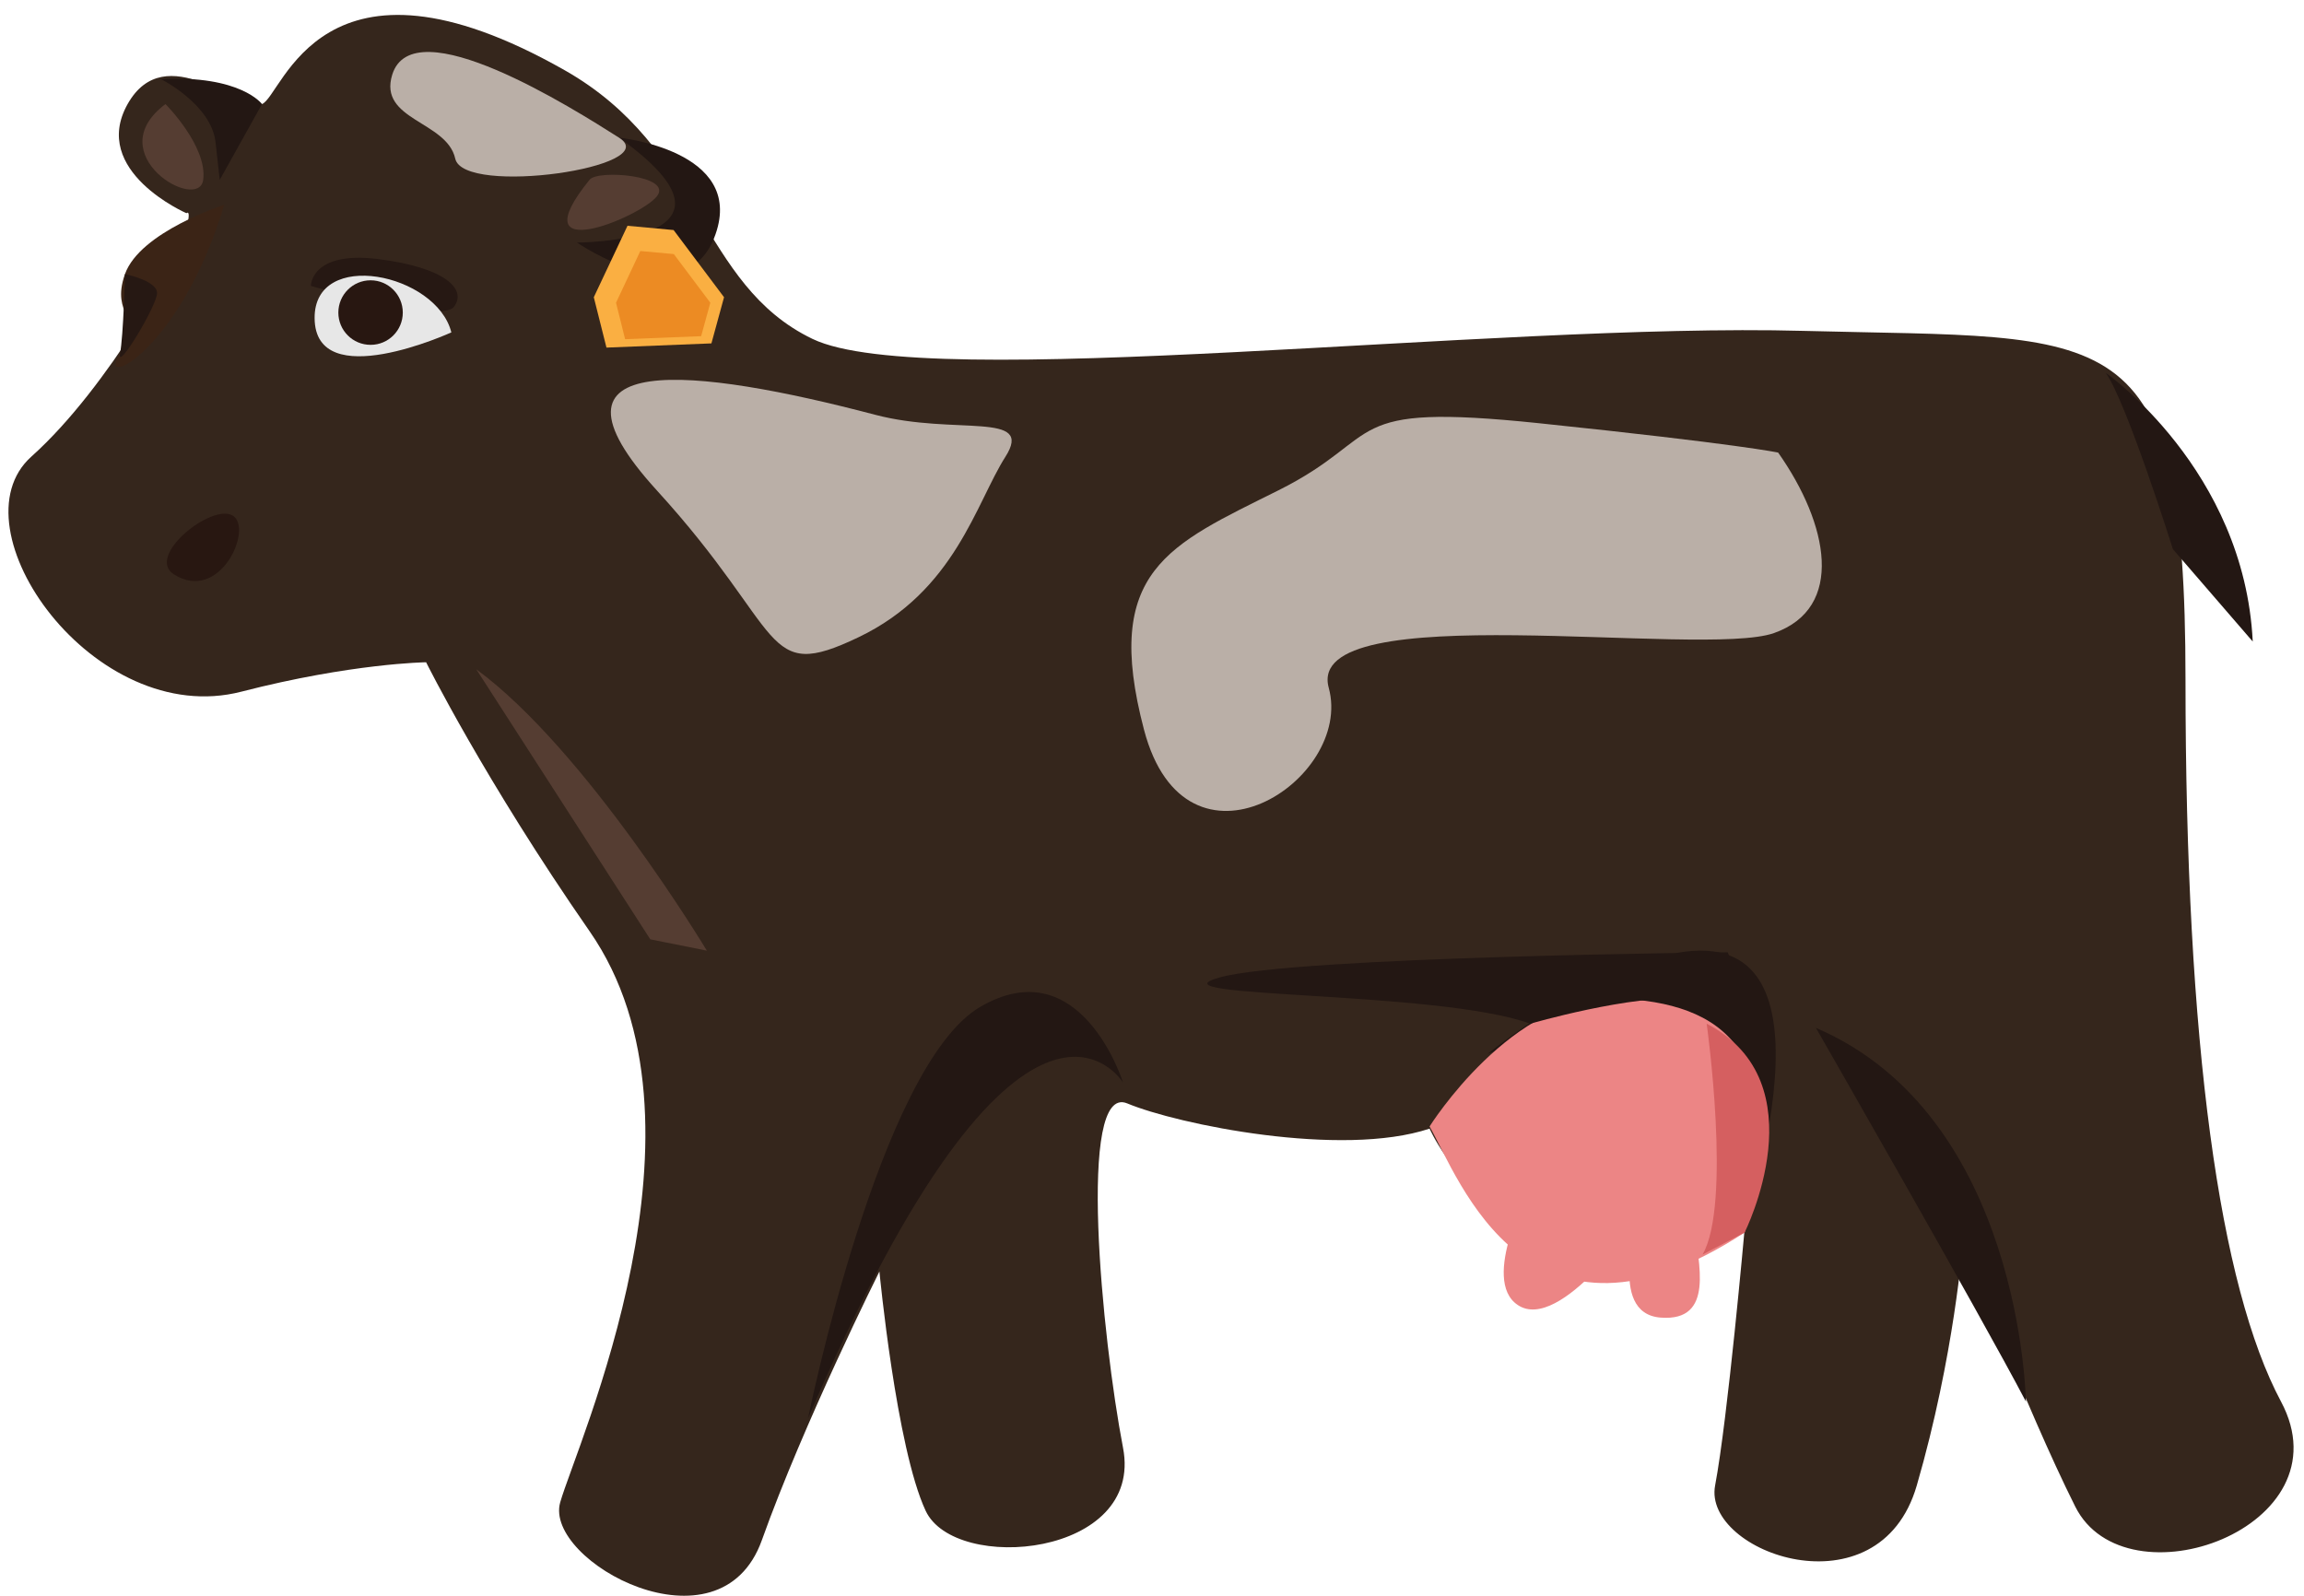 <?xml version="1.0" encoding="utf-8"?>
<!-- Generator: Adobe Illustrator 16.0.0, SVG Export Plug-In . SVG Version: 6.00 Build 0)  -->
<!DOCTYPE svg PUBLIC "-//W3C//DTD SVG 1.0//EN" "http://www.w3.org/TR/2001/REC-SVG-20010904/DTD/svg10.dtd">
<svg version="1.0" id="Layer_1" xmlns="http://www.w3.org/2000/svg" xmlns:xlink="http://www.w3.org/1999/xlink" x="0px" y="0px"
	 width="600px" height="415.614px" viewBox="0 0 600 415.614" enable-background="new 0 0 600 415.614"
	 xml:space="preserve">
<g>
	<path fill="#35261C" d="M46.458,66.419c0,0-17.513,33.904-38.286,52.499
		c-20.772,18.582,16.323,71.149,54.704,61.222
		c28.765-7.411,48.09-7.654,48.09-7.654s15.241,30.699,42.587,70.08
		c34.783,50.079-3.287,133.413-7.668,148.721
		c-4.368,15.324,41.559,40.479,52.513,9.859
		c10.927-30.645,30.618-69.984,30.618-69.984s4.382,45.926,12.037,62.316
		c7.641,16.391,56.867,12.023,51.404-16.391c-5.478-28.453-12.063-95.153,1.095-89.704
		c13.118,5.478,55.759,14.213,78.735,6.572c0,0,20.773,48.118,82.035,26.25
		c0,0-4.381,49.227-7.682,66.713c-3.272,17.486,42.682,33.904,52.514,0
		c9.846-33.918,12.009-63.439,12.009-63.439s16.12,42.666,29.266,68.916
		s71.108,5.465,53.581-27.357c-16.012-30.037-24.87-92.95-24.87-188.104
		c0-95.492-18.581-88.594-99.535-90.758c-80.913-2.204-228.484,16.31-258.007,2.097
		c-29.522-14.187-28.562-49.578-64.536-69.973
		c-63.508-36.041-73.353,6.6-78.83,8.804c-5.45,2.177-25.141-17.486-35,0
		c-9.832,17.486,15.322,28.427,15.322,28.427S50.826,53.301,46.458,66.419z"/>
	<path fill="#281711" d="M45.281,149.59c-7.438-4.733,9.845-18.582,15.309-15.309
		C66.054,137.554,57.304,157.231,45.281,149.59z"/>
	<path fill="#231713" d="M210.42,369.434c0,0,18.595-91.895,44.845-107.19
		c26.236-15.309,37.19,19.691,37.19,19.691S266.219,239.294,210.42,369.434z"/>
	<path fill="#231713" d="M472.903,267.72c0,0,42.654,74.354,54.677,97.319
		C527.58,365.039,526.498,290.671,472.903,267.72z"/>
	<path fill="#231713" d="M454.321,320.207c0,0,13.943-49.484-19.988-50.579
		c-33.877-1.096-47.008,4.908-47.008,4.908S491.782,190.067,454.321,320.207z"/>
	<path fill="#231713" d="M161.207,35.855c0,0,32.809,3.273,25.127,25.154
		c-7.627,21.868-36.068,2.164-36.068,2.164S199.493,63.173,161.207,35.855z"/>
	<path fill="#231713" d="M41.914,20.601c0,0,13.104,6.573,14.213,16.418
		c1.096,9.832,1.096,9.832,1.096,9.832L68.231,27.105
		C68.231,27.105,62.686,19.505,41.914,20.601z"/>
	<path fill="#BAAFA7" d="M463.058,117.877c13.105,18.582,17.486,40.463-1.082,47.008
		c-18.608,6.586-122.512-9.818-115.953,14.241
		c6.573,24.059-37.162,52.486-48.104,10.941c-10.941-41.559,6.559-48.131,35-62.358
		c28.427-14.213,15.309-22.95,67.809-17.486
		C453.213,115.7,463.058,117.877,463.058,117.877z"/>
	<path fill="#BAAFA7" d="M227.92,108.032c-46.576-12.252-90.771-17.5-56.881,19.677
		c33.917,37.177,27.358,50.322,52.513,38.272
		c25.141-12.009,30.604-34.973,38.272-47.009
		C269.479,106.95,248.692,113.496,227.92,108.032z"/>
	<path fill="#231713" d="M548.366,97.105c0,0,36.082,25.141,38.285,69.985l-20.785-24.059
		C565.866,143.032,553.829,104.759,548.366,97.105z"/>
	<path fill="#EC8585" d="M372.286,293.389c0,0,21.557-34.445,48.834-33.337
		c27.251,1.109,45.67,13.173,33.201,60.965
		C397.847,357.857,380.062,307.102,372.286,293.389z"/>
	<path fill="#EC8585" d="M441.177,319.111c1.096,9.832,5.463,25.168-8.736,24.059
		c-14.228-1.096-5.464-26.25-5.464-26.25s-20.624,30.375-31.714,22.979
		c-9.858-6.561,3.26-30.633,3.26-30.633"/>
	<path fill="#3B2416" d="M58.399,53.342c0,0-21.936,7.005-25.858,18.054
		c-3.895,11.049,5.248,11.049-1.285,20.732
		C24.752,101.811,46.796,91.965,58.399,53.342z"/>
	<path fill="#261813" d="M80.957,74.466c0,0,33.81,10.021,37.285,5.41
		c3.421-4.598-2.421-10.251-19.88-12.415
		C80.902,65.324,80.957,74.466,80.957,74.466z"/>
	<path fill="#E7E7E7" d="M117.539,86.57c0,0-35.459,16.215-35.608-3.692
		C81.782,64.58,113.685,71.193,117.539,86.57z"/>
	<path fill="#281711" d="M104.894,81.417c0,4.638-3.746,8.398-8.385,8.398
		c-4.652,0-8.398-3.76-8.398-8.398c0-4.639,3.746-8.412,8.398-8.412
		C101.147,73.005,104.894,76.779,104.894,81.417z"/>
	<path fill="#D55F60" d="M444.449,266.625c0,0,6.573,47.009-1.082,60.126l10.954-5.734
		C454.321,321.018,473.985,281.935,444.449,266.625z"/>
	<path fill="#261813" d="M32.542,71.396c0,0,8.358,1.663,8.358,4.923
		c0,3.286-10.549,20.691-9.643,15.809C32.163,87.259,32.542,71.396,32.542,71.396z"/>
	<path fill="#231713" d="M449.94,248.031c0,0-112.641,1.082-132.331,6.545
		c-19.69,5.477,56.868,3.3,80.913,12.05c0,0,26.25-7.668,41.572-6.573
		C455.403,261.148,449.94,248.031,449.94,248.031z"/>
	<path fill="#553D32" d="M124.03,174.312l45.318,70.338l14.727,2.947
		C184.076,247.597,152.714,195.355,124.03,174.312z"/>
	<path fill="#553D32" d="M43.09,27.105c0,0,10.941,10.941,9.832,19.691
		C51.826,55.533,25.604,40.224,43.09,27.105z"/>
	<path fill="#553D32" d="M153.553,46.796c2.177-2.691,21.868-1.096,17.486,4.368
		C166.671,56.628,134.944,69.746,153.553,46.796z"/>
	<polygon fill="#FAAF42" points="175.42,59.915 188.552,77.414 185.266,89.437 157.934,90.532 
		154.634,77.414 163.411,58.805 	"/>
	<polygon fill="#EC8B23" points="175.475,66.176 184.981,78.848 182.588,87.557 162.789,88.341 
		160.423,78.848 166.752,65.378 	"/>
	<path fill="#BAAFA7" d="M102.148,19.438c-3.719,11.915,14.214,12.036,16.404,21.881
		c2.178,9.846,54.69,2.178,42.654-5.463
		C149.157,28.201,107.612,1.938,102.148,19.438z"/>
</g>
<g>
</g>
<g>
</g>
<g>
</g>
<g>
</g>
<g>
</g>
<g>
</g>
</svg>
